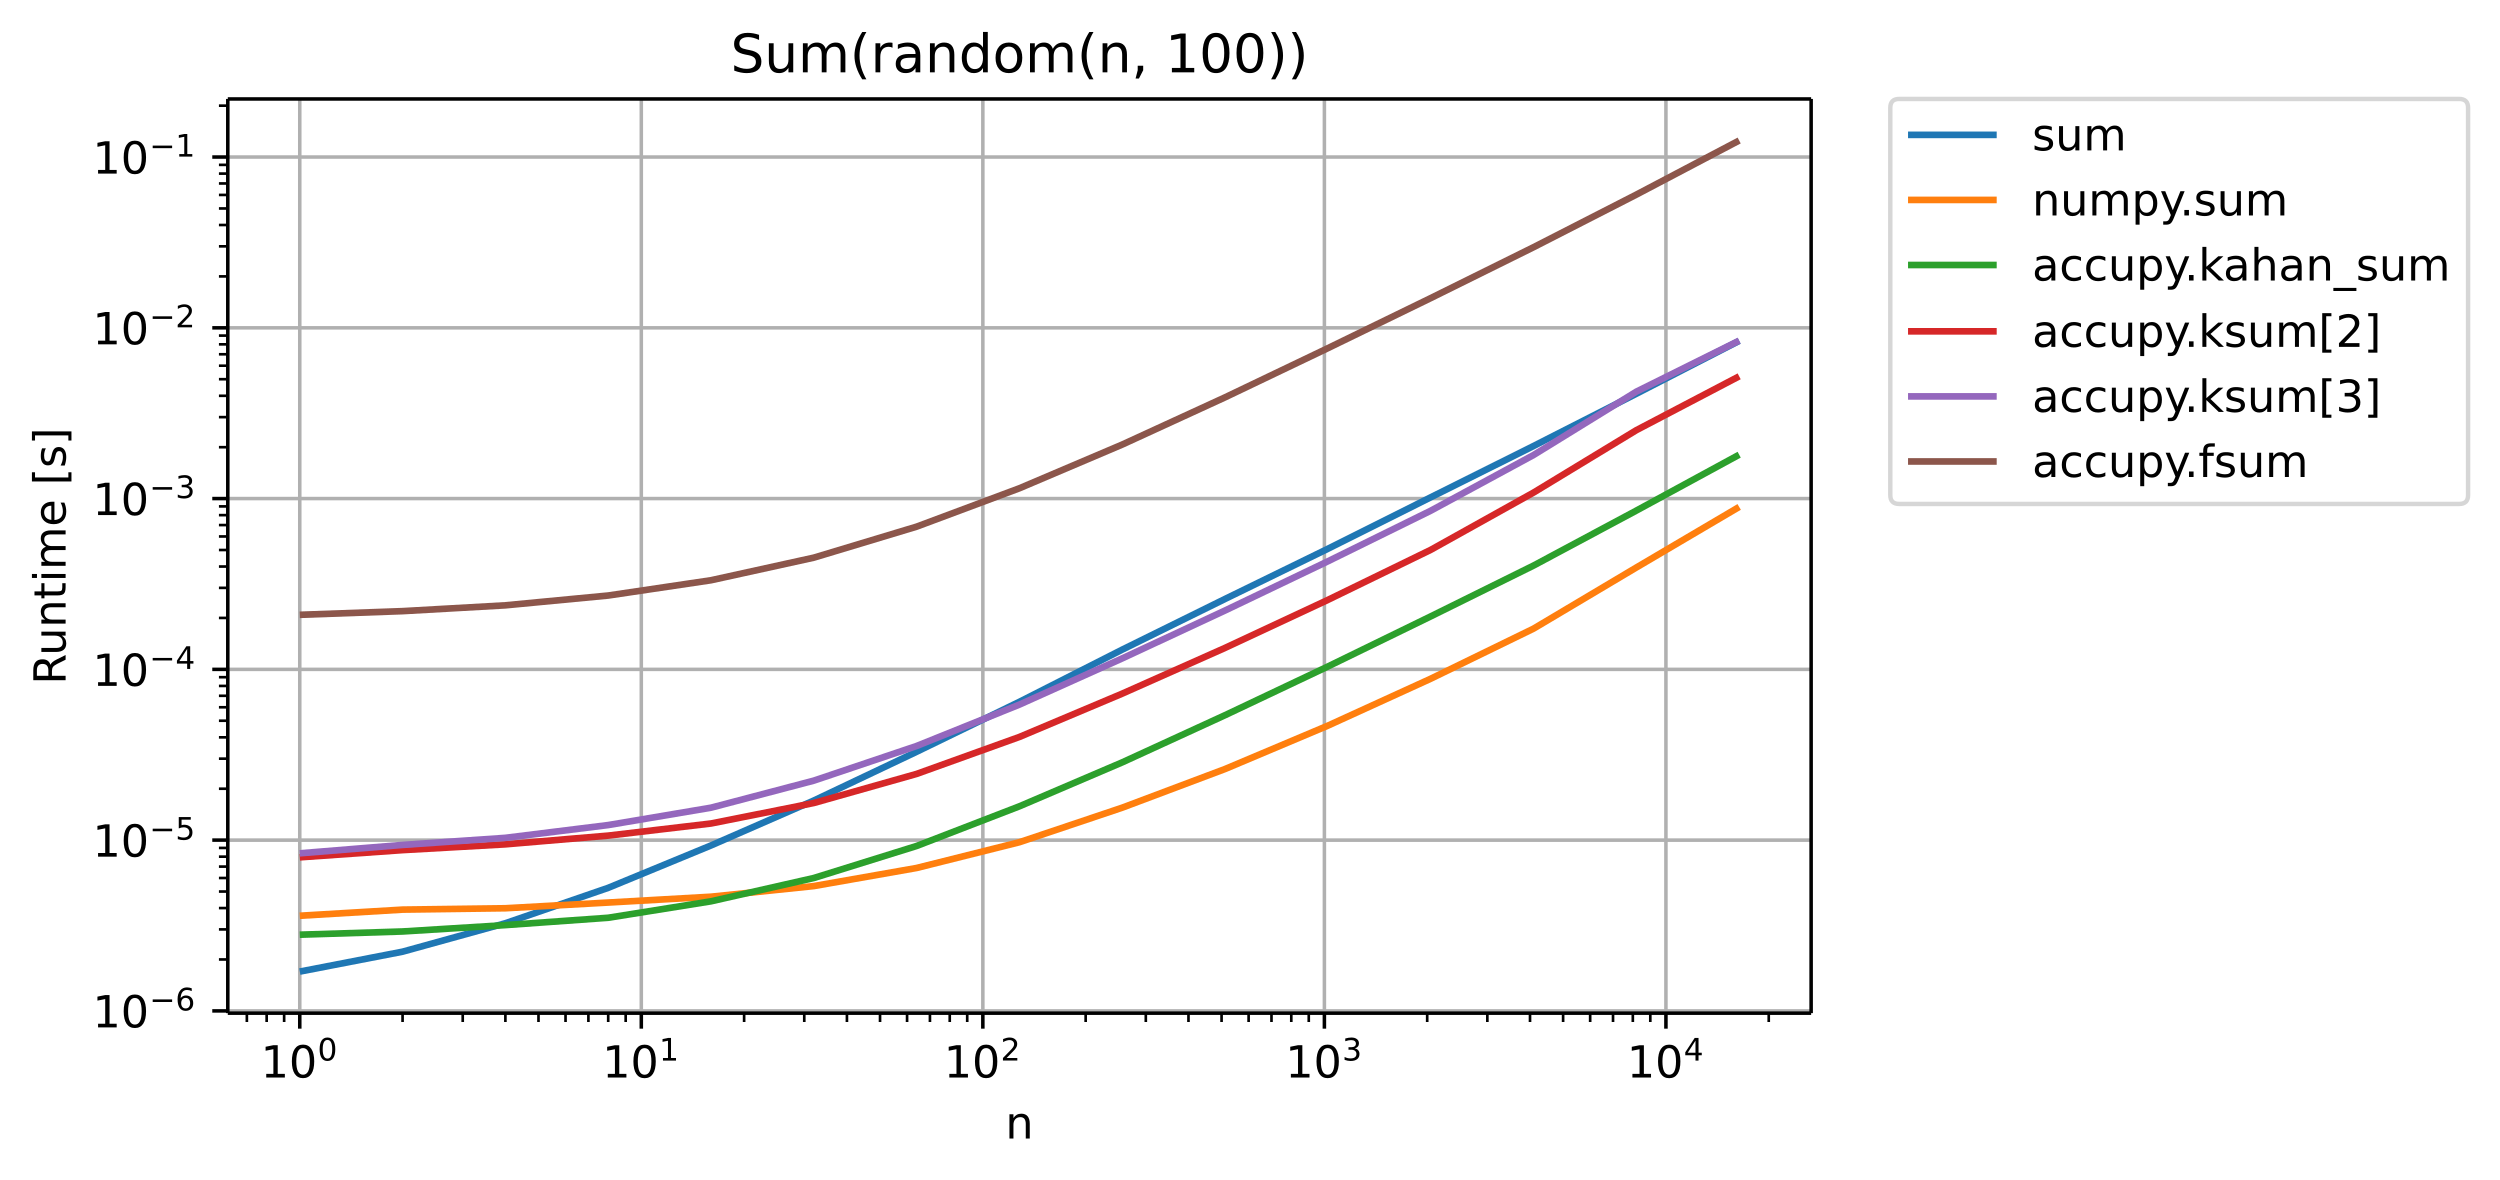 <svg height="354.758" viewBox="0 0 563.871 266.069" width="751.828" xmlns="http://www.w3.org/2000/svg" xmlns:xlink="http://www.w3.org/1999/xlink"><defs><style>*{stroke-linecap:butt;stroke-linejoin:round}</style></defs><g id="figure_1"><path d="M0 266.069h563.871V0H0z" fill="none" id="patch_1"/><g id="axes_1"><path d="M51.378 228.513h357.12V22.318H51.378z" fill="none" id="patch_2"/><g id="matplotlib.axis_1"><g id="xtick_1"><path clip-path="url(#p344be959d5)" d="M67.61 228.513V22.318" fill="none" stroke="#b0b0b0" stroke-linecap="square" stroke-width=".8" id="line2d_1"/><g id="line2d_2"><defs><path d="M0 0v3.5" id="m60f7f8f68b" stroke="#000" stroke-width=".8"/></defs><use x="67.611" xlink:href="#m60f7f8f68b" y="228.513" stroke="#000" stroke-width=".8"/></g><g id="text_1"><defs><path d="M12.406 8.297h16.11v55.625l-17.532-3.516v8.985l17.438 3.515h9.86V8.296H54.39V0H12.406z" id="DejaVuSans-49"/><path d="M31.781 66.406q-7.61 0-11.453-7.5Q16.5 51.422 16.5 36.375q0-14.984 3.828-22.484 3.844-7.5 11.453-7.5 7.672 0 11.5 7.5 3.844 7.5 3.844 22.484 0 15.047-3.844 22.531-3.828 7.5-11.5 7.5zm0 7.813q12.266 0 18.735-9.703 6.468-9.688 6.468-28.141 0-18.406-6.468-28.11-6.47-9.687-18.735-9.687-12.25 0-18.718 9.688-6.47 9.703-6.47 28.109 0 18.453 6.47 28.14Q19.53 74.22 31.78 74.22z" id="DejaVuSans-48"/></defs><g transform="matrix(.1 0 0 -.1 58.81 243.111)"><use transform="translate(0 .766)" xlink:href="#DejaVuSans-49"/><use transform="translate(63.623 .766)" xlink:href="#DejaVuSans-48"/><use transform="matrix(.7 0 0 .7 128.203 39.047)" xlink:href="#DejaVuSans-48"/></g></g></g><g id="xtick_2"><path clip-path="url(#p344be959d5)" d="M144.645 228.513V22.318" fill="none" stroke="#b0b0b0" stroke-linecap="square" stroke-width=".8" id="line2d_3"/><use x="144.645" xlink:href="#m60f7f8f68b" y="228.513" stroke="#000" stroke-width=".8" id="line2d_4"/><g transform="matrix(.1 0 0 -.1 135.845 243.111)" id="text_2"><use transform="translate(0 .684)" xlink:href="#DejaVuSans-49"/><use transform="translate(63.623 .684)" xlink:href="#DejaVuSans-48"/><use transform="matrix(.7 0 0 .7 128.203 38.966)" xlink:href="#DejaVuSans-49"/></g></g><g id="xtick_3"><path clip-path="url(#p344be959d5)" d="M221.68 228.513V22.318" fill="none" stroke="#b0b0b0" stroke-linecap="square" stroke-width=".8" id="line2d_5"/><use x="221.679" xlink:href="#m60f7f8f68b" y="228.513" stroke="#000" stroke-width=".8" id="line2d_6"/><g id="text_3"><defs><path d="M19.188 8.297h34.421V0H7.33v8.297q5.609 5.812 15.296 15.594 9.703 9.797 12.188 12.64 4.734 5.313 6.609 9 1.89 3.688 1.89 7.25 0 5.813-4.078 9.469-4.078 3.672-10.625 3.672-4.64 0-9.797-1.61-5.14-1.609-11-4.89v9.969Q13.767 71.78 18.938 73q5.188 1.219 9.485 1.219 11.328 0 18.062-5.672 6.735-5.656 6.735-15.125 0-4.5-1.688-8.531-1.672-4.016-6.125-9.485-1.218-1.422-7.765-8.187-6.532-6.766-18.453-18.922z" id="DejaVuSans-50"/></defs><g transform="matrix(.1 0 0 -.1 212.88 243.111)"><use transform="translate(0 .766)" xlink:href="#DejaVuSans-49"/><use transform="translate(63.623 .766)" xlink:href="#DejaVuSans-48"/><use transform="matrix(.7 0 0 .7 128.203 39.047)" xlink:href="#DejaVuSans-50"/></g></g></g><g id="xtick_4"><path clip-path="url(#p344be959d5)" d="M298.714 228.513V22.318" fill="none" stroke="#b0b0b0" stroke-linecap="square" stroke-width=".8" id="line2d_7"/><use x="298.714" xlink:href="#m60f7f8f68b" y="228.513" stroke="#000" stroke-width=".8" id="line2d_8"/><g id="text_4"><defs><path d="M40.578 39.313Q47.656 37.797 51.625 33q3.984-4.781 3.984-11.813 0-10.78-7.422-16.703-7.421-5.906-21.093-5.906-4.578 0-9.438.906-4.86.907-10.031 2.72v9.515q4.094-2.39 8.969-3.61 4.89-1.218 10.218-1.218 9.266 0 14.125 3.656 4.86 3.656 4.86 10.64 0 6.454-4.516 10.079-4.515 3.64-12.562 3.64h-8.5v8.11h8.89q7.266 0 11.125 2.906 3.86 2.906 3.86 8.375 0 5.61-3.985 8.61-3.968 3.015-11.39 3.015-4.063 0-8.703-.89-4.641-.876-10.203-2.72v8.782q5.624 1.562 10.53 2.344 4.907.78 9.25.78 11.235 0 17.766-5.109 6.547-5.093 6.547-13.78 0-6.063-3.468-10.235-3.47-4.172-9.86-5.782z" id="DejaVuSans-51"/></defs><g transform="matrix(.1 0 0 -.1 289.914 243.111)"><use transform="translate(0 .766)" xlink:href="#DejaVuSans-49"/><use transform="translate(63.623 .766)" xlink:href="#DejaVuSans-48"/><use transform="matrix(.7 0 0 .7 128.203 39.047)" xlink:href="#DejaVuSans-51"/></g></g></g><g id="xtick_5"><path clip-path="url(#p344be959d5)" d="M375.748 228.513V22.318" fill="none" stroke="#b0b0b0" stroke-linecap="square" stroke-width=".8" id="line2d_9"/><use x="375.748" xlink:href="#m60f7f8f68b" y="228.513" stroke="#000" stroke-width=".8" id="line2d_10"/><g id="text_5"><defs><path d="M37.797 64.313L12.89 25.39h24.906zm-2.594 8.593H47.61V25.391h10.407v-8.203H47.609V0h-9.812v17.188H4.89v9.515z" id="DejaVuSans-52"/></defs><g transform="matrix(.1 0 0 -.1 366.948 243.111)"><use transform="translate(0 .684)" xlink:href="#DejaVuSans-49"/><use transform="translate(63.623 .684)" xlink:href="#DejaVuSans-48"/><use transform="matrix(.7 0 0 .7 128.203 38.966)" xlink:href="#DejaVuSans-52"/></g></g></g><g id="xtick_6"><g id="line2d_11"><defs><path d="M0 0v2" id="m746f55217c" stroke="#000" stroke-width=".6"/></defs><use x="55.678" xlink:href="#m746f55217c" y="228.513" stroke="#000" stroke-width=".6"/></g></g><g id="xtick_7"><use x="60.145" xlink:href="#m746f55217c" y="228.513" stroke="#000" stroke-width=".6" id="line2d_12"/></g><g id="xtick_8"><use x="64.086" xlink:href="#m746f55217c" y="228.513" stroke="#000" stroke-width=".6" id="line2d_13"/></g><g id="xtick_9"><use x="90.8" xlink:href="#m746f55217c" y="228.513" stroke="#000" stroke-width=".6" id="line2d_14"/></g><g id="xtick_10"><use x="104.366" xlink:href="#m746f55217c" y="228.513" stroke="#000" stroke-width=".6" id="line2d_15"/></g><g id="xtick_11"><use x="113.99" xlink:href="#m746f55217c" y="228.513" stroke="#000" stroke-width=".6" id="line2d_16"/></g><g id="xtick_12"><use x="121.455" xlink:href="#m746f55217c" y="228.513" stroke="#000" stroke-width=".6" id="line2d_17"/></g><g id="xtick_13"><use x="127.555" xlink:href="#m746f55217c" y="228.513" stroke="#000" stroke-width=".6" id="line2d_18"/></g><g id="xtick_14"><use x="132.712" xlink:href="#m746f55217c" y="228.513" stroke="#000" stroke-width=".6" id="line2d_19"/></g><g id="xtick_15"><use x="137.18" xlink:href="#m746f55217c" y="228.513" stroke="#000" stroke-width=".6" id="line2d_20"/></g><g id="xtick_16"><use x="141.12" xlink:href="#m746f55217c" y="228.513" stroke="#000" stroke-width=".6" id="line2d_21"/></g><g id="xtick_17"><use x="167.835" xlink:href="#m746f55217c" y="228.513" stroke="#000" stroke-width=".6" id="line2d_22"/></g><g id="xtick_18"><use x="181.4" xlink:href="#m746f55217c" y="228.513" stroke="#000" stroke-width=".6" id="line2d_23"/></g><g id="xtick_19"><use x="191.024" xlink:href="#m746f55217c" y="228.513" stroke="#000" stroke-width=".6" id="line2d_24"/></g><g id="xtick_20"><use x="198.49" xlink:href="#m746f55217c" y="228.513" stroke="#000" stroke-width=".6" id="line2d_25"/></g><g id="xtick_21"><use x="204.589" xlink:href="#m746f55217c" y="228.513" stroke="#000" stroke-width=".6" id="line2d_26"/></g><g id="xtick_22"><use x="209.747" xlink:href="#m746f55217c" y="228.513" stroke="#000" stroke-width=".6" id="line2d_27"/></g><g id="xtick_23"><use x="214.214" xlink:href="#m746f55217c" y="228.513" stroke="#000" stroke-width=".6" id="line2d_28"/></g><g id="xtick_24"><use x="218.154" xlink:href="#m746f55217c" y="228.513" stroke="#000" stroke-width=".6" id="line2d_29"/></g><g id="xtick_25"><use x="244.869" xlink:href="#m746f55217c" y="228.513" stroke="#000" stroke-width=".6" id="line2d_30"/></g><g id="xtick_26"><use x="258.434" xlink:href="#m746f55217c" y="228.513" stroke="#000" stroke-width=".6" id="line2d_31"/></g><g id="xtick_27"><use x="268.059" xlink:href="#m746f55217c" y="228.513" stroke="#000" stroke-width=".6" id="line2d_32"/></g><g id="xtick_28"><use x="275.524" xlink:href="#m746f55217c" y="228.513" stroke="#000" stroke-width=".6" id="line2d_33"/></g><g id="xtick_29"><use x="281.624" xlink:href="#m746f55217c" y="228.513" stroke="#000" stroke-width=".6" id="line2d_34"/></g><g id="xtick_30"><use x="286.781" xlink:href="#m746f55217c" y="228.513" stroke="#000" stroke-width=".6" id="line2d_35"/></g><g id="xtick_31"><use x="291.248" xlink:href="#m746f55217c" y="228.513" stroke="#000" stroke-width=".6" id="line2d_36"/></g><g id="xtick_32"><use x="295.189" xlink:href="#m746f55217c" y="228.513" stroke="#000" stroke-width=".6" id="line2d_37"/></g><g id="xtick_33"><use x="321.903" xlink:href="#m746f55217c" y="228.513" stroke="#000" stroke-width=".6" id="line2d_38"/></g><g id="xtick_34"><use x="335.468" xlink:href="#m746f55217c" y="228.513" stroke="#000" stroke-width=".6" id="line2d_39"/></g><g id="xtick_35"><use x="345.093" xlink:href="#m746f55217c" y="228.513" stroke="#000" stroke-width=".6" id="line2d_40"/></g><g id="xtick_36"><use x="352.558" xlink:href="#m746f55217c" y="228.513" stroke="#000" stroke-width=".6" id="line2d_41"/></g><g id="xtick_37"><use x="358.658" xlink:href="#m746f55217c" y="228.513" stroke="#000" stroke-width=".6" id="line2d_42"/></g><g id="xtick_38"><use x="363.815" xlink:href="#m746f55217c" y="228.513" stroke="#000" stroke-width=".6" id="line2d_43"/></g><g id="xtick_39"><use x="368.282" xlink:href="#m746f55217c" y="228.513" stroke="#000" stroke-width=".6" id="line2d_44"/></g><g id="xtick_40"><use x="372.223" xlink:href="#m746f55217c" y="228.513" stroke="#000" stroke-width=".6" id="line2d_45"/></g><g id="xtick_41"><use x="398.937" xlink:href="#m746f55217c" y="228.513" stroke="#000" stroke-width=".6" id="line2d_46"/></g><g id="text_6"><defs><path d="M54.89 33.016V0h-8.984v32.719q0 7.765-3.031 11.61-3.031 3.858-9.078 3.858-7.281 0-11.484-4.64-4.204-4.625-4.204-12.64V0H9.08v54.688h9.03v-8.5q3.235 4.937 7.594 7.374Q30.078 56 35.797 56q9.422 0 14.25-5.828 4.844-5.828 4.844-17.156z" id="DejaVuSans-110"/></defs><use xlink:href="#DejaVuSans-110" transform="matrix(.1 0 0 -.1 226.77 256.79)"/></g></g><g id="matplotlib.axis_2"><g id="ytick_1"><path clip-path="url(#p344be959d5)" d="M51.378 228.006h357.12" fill="none" stroke="#b0b0b0" stroke-linecap="square" stroke-width=".8" id="line2d_47"/><g id="line2d_48"><defs><path d="M0 0h-3.5" id="m20f1432b07" stroke="#000" stroke-width=".8"/></defs><use x="51.378" xlink:href="#m20f1432b07" y="228.006" stroke="#000" stroke-width=".8"/></g><g id="text_7"><defs><path d="M10.594 35.5h62.593v-8.297H10.594z" id="DejaVuSans-8722"/><path d="M33.016 40.375q-6.641 0-10.532-4.547-3.875-4.531-3.875-12.437 0-7.86 3.875-12.438 3.891-4.562 10.532-4.562 6.64 0 10.515 4.562 3.875 4.578 3.875 12.438 0 7.906-3.875 12.437-3.875 4.547-10.515 4.547zm19.578 30.922v-8.984q-3.719 1.75-7.5 2.671-3.782.938-7.5.938-9.766 0-14.922-6.594-5.14-6.594-5.875-19.922 2.875 4.25 7.219 6.516 4.359 2.266 9.578 2.266 10.984 0 17.36-6.672 6.374-6.657 6.374-18.125 0-11.235-6.64-18.032-6.641-6.78-17.672-6.78-12.657 0-19.344 9.687-6.688 9.703-6.688 28.109 0 17.281 8.204 27.563 8.203 10.28 22.015 10.28 3.719 0 7.5-.734t7.89-2.187z" id="DejaVuSans-54"/></defs><g transform="matrix(.1 0 0 -.1 20.878 231.806)"><use transform="translate(0 .766)" xlink:href="#DejaVuSans-49"/><use transform="translate(63.623 .766)" xlink:href="#DejaVuSans-48"/><use transform="matrix(.7 0 0 .7 128.203 39.047)" xlink:href="#DejaVuSans-8722"/><use transform="matrix(.7 0 0 .7 186.855 39.047)" xlink:href="#DejaVuSans-54"/></g></g></g><g id="ytick_2"><path clip-path="url(#p344be959d5)" d="M51.378 189.49h357.12" fill="none" stroke="#b0b0b0" stroke-linecap="square" stroke-width=".8" id="line2d_49"/><use x="51.378" xlink:href="#m20f1432b07" y="189.489" stroke="#000" stroke-width=".8" id="line2d_50"/><g id="text_8"><defs><path d="M10.797 72.906h38.719v-8.312H19.828v-17.86q2.14.735 4.281 1.094 2.157.36 4.313.36 12.203 0 19.328-6.688 7.14-6.688 7.14-18.11 0-11.765-7.328-18.296-7.328-6.516-20.656-6.516-4.593 0-9.36.781-4.75.782-9.827 2.344v9.922q4.39-2.39 9.078-3.563 4.687-1.171 9.906-1.171 8.453 0 13.375 4.437 4.938 4.438 4.938 12.063 0 7.609-4.938 12.047-4.922 4.453-13.375 4.453-3.953 0-7.89-.875-3.922-.875-8.016-2.735z" id="DejaVuSans-53"/></defs><g transform="matrix(.1 0 0 -.1 20.878 193.289)"><use transform="translate(0 .684)" xlink:href="#DejaVuSans-49"/><use transform="translate(63.623 .684)" xlink:href="#DejaVuSans-48"/><use transform="matrix(.7 0 0 .7 128.203 38.966)" xlink:href="#DejaVuSans-8722"/><use transform="matrix(.7 0 0 .7 186.855 38.966)" xlink:href="#DejaVuSans-53"/></g></g></g><g id="ytick_3"><path clip-path="url(#p344be959d5)" d="M51.378 150.972h357.12" fill="none" stroke="#b0b0b0" stroke-linecap="square" stroke-width=".8" id="line2d_51"/><use x="51.378" xlink:href="#m20f1432b07" y="150.972" stroke="#000" stroke-width=".8" id="line2d_52"/><g transform="matrix(.1 0 0 -.1 20.878 154.771)" id="text_9"><use transform="translate(0 .684)" xlink:href="#DejaVuSans-49"/><use transform="translate(63.623 .684)" xlink:href="#DejaVuSans-48"/><use transform="matrix(.7 0 0 .7 128.203 38.966)" xlink:href="#DejaVuSans-8722"/><use transform="matrix(.7 0 0 .7 186.855 38.966)" xlink:href="#DejaVuSans-52"/></g></g><g id="ytick_4"><path clip-path="url(#p344be959d5)" d="M51.378 112.455h357.12" fill="none" stroke="#b0b0b0" stroke-linecap="square" stroke-width=".8" id="line2d_53"/><use x="51.378" xlink:href="#m20f1432b07" y="112.455" stroke="#000" stroke-width=".8" id="line2d_54"/><g transform="matrix(.1 0 0 -.1 20.878 116.254)" id="text_10"><use transform="translate(0 .766)" xlink:href="#DejaVuSans-49"/><use transform="translate(63.623 .766)" xlink:href="#DejaVuSans-48"/><use transform="matrix(.7 0 0 .7 128.203 39.047)" xlink:href="#DejaVuSans-8722"/><use transform="matrix(.7 0 0 .7 186.855 39.047)" xlink:href="#DejaVuSans-51"/></g></g><g id="ytick_5"><path clip-path="url(#p344be959d5)" d="M51.378 73.938h357.12" fill="none" stroke="#b0b0b0" stroke-linecap="square" stroke-width=".8" id="line2d_55"/><use x="51.378" xlink:href="#m20f1432b07" y="73.938" stroke="#000" stroke-width=".8" id="line2d_56"/><g transform="matrix(.1 0 0 -.1 20.878 77.737)" id="text_11"><use transform="translate(0 .766)" xlink:href="#DejaVuSans-49"/><use transform="translate(63.623 .766)" xlink:href="#DejaVuSans-48"/><use transform="matrix(.7 0 0 .7 128.203 39.047)" xlink:href="#DejaVuSans-8722"/><use transform="matrix(.7 0 0 .7 186.855 39.047)" xlink:href="#DejaVuSans-50"/></g></g><g id="ytick_6"><path clip-path="url(#p344be959d5)" d="M51.378 35.42h357.12" fill="none" stroke="#b0b0b0" stroke-linecap="square" stroke-width=".8" id="line2d_57"/><use x="51.378" xlink:href="#m20f1432b07" y="35.421" stroke="#000" stroke-width=".8" id="line2d_58"/><g transform="matrix(.1 0 0 -.1 20.878 39.22)" id="text_12"><use transform="translate(0 .684)" xlink:href="#DejaVuSans-49"/><use transform="translate(63.623 .684)" xlink:href="#DejaVuSans-48"/><use transform="matrix(.7 0 0 .7 128.203 38.966)" xlink:href="#DejaVuSans-8722"/><use transform="matrix(.7 0 0 .7 186.855 38.966)" xlink:href="#DejaVuSans-49"/></g></g><g id="ytick_7"><g id="line2d_59"><defs><path d="M0 0h-2" id="m8d4d52a157" stroke="#000" stroke-width=".6"/></defs><use x="51.378" xlink:href="#m8d4d52a157" y="216.412" stroke="#000" stroke-width=".6"/></g></g><g id="ytick_8"><use x="51.378" xlink:href="#m8d4d52a157" y="209.629" stroke="#000" stroke-width=".6" id="line2d_60"/></g><g id="ytick_9"><use x="51.378" xlink:href="#m8d4d52a157" y="204.817" stroke="#000" stroke-width=".6" id="line2d_61"/></g><g id="ytick_10"><use x="51.378" xlink:href="#m8d4d52a157" y="201.084" stroke="#000" stroke-width=".6" id="line2d_62"/></g><g id="ytick_11"><use x="51.378" xlink:href="#m8d4d52a157" y="198.034" stroke="#000" stroke-width=".6" id="line2d_63"/></g><g id="ytick_12"><use x="51.378" xlink:href="#m8d4d52a157" y="195.456" stroke="#000" stroke-width=".6" id="line2d_64"/></g><g id="ytick_13"><use x="51.378" xlink:href="#m8d4d52a157" y="193.222" stroke="#000" stroke-width=".6" id="line2d_65"/></g><g id="ytick_14"><use x="51.378" xlink:href="#m8d4d52a157" y="191.252" stroke="#000" stroke-width=".6" id="line2d_66"/></g><g id="ytick_15"><use x="51.378" xlink:href="#m8d4d52a157" y="177.895" stroke="#000" stroke-width=".6" id="line2d_67"/></g><g id="ytick_16"><use x="51.378" xlink:href="#m8d4d52a157" y="171.112" stroke="#000" stroke-width=".6" id="line2d_68"/></g><g id="ytick_17"><use x="51.378" xlink:href="#m8d4d52a157" y="166.3" stroke="#000" stroke-width=".6" id="line2d_69"/></g><g id="ytick_18"><use x="51.378" xlink:href="#m8d4d52a157" y="162.567" stroke="#000" stroke-width=".6" id="line2d_70"/></g><g id="ytick_19"><use x="51.378" xlink:href="#m8d4d52a157" y="159.517" stroke="#000" stroke-width=".6" id="line2d_71"/></g><g id="ytick_20"><use x="51.378" xlink:href="#m8d4d52a157" y="156.939" stroke="#000" stroke-width=".6" id="line2d_72"/></g><g id="ytick_21"><use x="51.378" xlink:href="#m8d4d52a157" y="154.705" stroke="#000" stroke-width=".6" id="line2d_73"/></g><g id="ytick_22"><use x="51.378" xlink:href="#m8d4d52a157" y="152.735" stroke="#000" stroke-width=".6" id="line2d_74"/></g><g id="ytick_23"><use x="51.378" xlink:href="#m8d4d52a157" y="139.377" stroke="#000" stroke-width=".6" id="line2d_75"/></g><g id="ytick_24"><use x="51.378" xlink:href="#m8d4d52a157" y="132.595" stroke="#000" stroke-width=".6" id="line2d_76"/></g><g id="ytick_25"><use x="51.378" xlink:href="#m8d4d52a157" y="127.783" stroke="#000" stroke-width=".6" id="line2d_77"/></g><g id="ytick_26"><use x="51.378" xlink:href="#m8d4d52a157" y="124.05" stroke="#000" stroke-width=".6" id="line2d_78"/></g><g id="ytick_27"><use x="51.378" xlink:href="#m8d4d52a157" y="121" stroke="#000" stroke-width=".6" id="line2d_79"/></g><g id="ytick_28"><use x="51.378" xlink:href="#m8d4d52a157" y="118.422" stroke="#000" stroke-width=".6" id="line2d_80"/></g><g id="ytick_29"><use x="51.378" xlink:href="#m8d4d52a157" y="116.188" stroke="#000" stroke-width=".6" id="line2d_81"/></g><g id="ytick_30"><use x="51.378" xlink:href="#m8d4d52a157" y="114.218" stroke="#000" stroke-width=".6" id="line2d_82"/></g><g id="ytick_31"><use x="51.378" xlink:href="#m8d4d52a157" y="100.86" stroke="#000" stroke-width=".6" id="line2d_83"/></g><g id="ytick_32"><use x="51.378" xlink:href="#m8d4d52a157" y="94.078" stroke="#000" stroke-width=".6" id="line2d_84"/></g><g id="ytick_33"><use x="51.378" xlink:href="#m8d4d52a157" y="89.266" stroke="#000" stroke-width=".6" id="line2d_85"/></g><g id="ytick_34"><use x="51.378" xlink:href="#m8d4d52a157" y="85.533" stroke="#000" stroke-width=".6" id="line2d_86"/></g><g id="ytick_35"><use x="51.378" xlink:href="#m8d4d52a157" y="82.483" stroke="#000" stroke-width=".6" id="line2d_87"/></g><g id="ytick_36"><use x="51.378" xlink:href="#m8d4d52a157" y="79.904" stroke="#000" stroke-width=".6" id="line2d_88"/></g><g id="ytick_37"><use x="51.378" xlink:href="#m8d4d52a157" y="77.671" stroke="#000" stroke-width=".6" id="line2d_89"/></g><g id="ytick_38"><use x="51.378" xlink:href="#m8d4d52a157" y="75.701" stroke="#000" stroke-width=".6" id="line2d_90"/></g><g id="ytick_39"><use x="51.378" xlink:href="#m8d4d52a157" y="62.343" stroke="#000" stroke-width=".6" id="line2d_91"/></g><g id="ytick_40"><use x="51.378" xlink:href="#m8d4d52a157" y="55.561" stroke="#000" stroke-width=".6" id="line2d_92"/></g><g id="ytick_41"><use x="51.378" xlink:href="#m8d4d52a157" y="50.748" stroke="#000" stroke-width=".6" id="line2d_93"/></g><g id="ytick_42"><use x="51.378" xlink:href="#m8d4d52a157" y="47.016" stroke="#000" stroke-width=".6" id="line2d_94"/></g><g id="ytick_43"><use x="51.378" xlink:href="#m8d4d52a157" y="43.966" stroke="#000" stroke-width=".6" id="line2d_95"/></g><g id="ytick_44"><use x="51.378" xlink:href="#m8d4d52a157" y="41.387" stroke="#000" stroke-width=".6" id="line2d_96"/></g><g id="ytick_45"><use x="51.378" xlink:href="#m8d4d52a157" y="39.154" stroke="#000" stroke-width=".6" id="line2d_97"/></g><g id="ytick_46"><use x="51.378" xlink:href="#m8d4d52a157" y="37.183" stroke="#000" stroke-width=".6" id="line2d_98"/></g><g id="ytick_47"><use x="51.378" xlink:href="#m8d4d52a157" y="23.826" stroke="#000" stroke-width=".6" id="line2d_99"/></g><g id="text_13"><defs><path d="M44.39 34.188q3.172-1.079 6.172-4.594 3-3.516 6.032-9.672L66.609 0H56l-9.313 18.703q-3.624 7.328-7.015 9.719-3.39 2.39-9.25 2.39h-10.75V0h-9.86v72.906h22.266q12.5 0 18.656-5.234 6.157-5.219 6.157-15.766 0-6.89-3.203-11.437-3.204-4.532-9.297-6.282zM19.673 64.797V38.922h12.406q7.125 0 10.766 3.297 3.64 3.297 3.64 9.687 0 6.39-3.64 9.64-3.64 3.25-10.766 3.25z" id="DejaVuSans-82"/><path d="M8.5 21.578v33.11h8.984V21.922q0-7.766 3.016-11.656 3.031-3.875 9.094-3.875 7.265 0 11.484 4.64 4.234 4.64 4.234 12.656v31h8.985V0h-8.984v8.406Q42.047 3.422 37.718 1q-4.313-2.422-10.032-2.422-9.421 0-14.312 5.86Q8.5 10.296 8.5 21.578zM31.11 56z" id="DejaVuSans-117"/><path d="M18.313 70.219V54.688h18.5v-6.985h-18.5V18.016q0-6.688 1.828-8.594 1.828-1.906 7.453-1.906h9.218V0h-9.218q-10.407 0-14.36 3.875-3.953 3.89-3.953 14.14v29.688H2.687v6.984h6.594V70.22z" id="DejaVuSans-116"/><path d="M9.422 54.688h8.984V0H9.422zm0 21.296h8.984v-11.39H9.422z" id="DejaVuSans-105"/><path d="M52 44.188q3.375 6.062 8.063 8.937Q64.75 56 71.093 56q8.548 0 13.188-5.984 4.64-5.97 4.64-17V0h-9.03v32.719q0 7.86-2.797 11.656-2.781 3.813-8.485 3.813-6.984 0-11.046-4.641-4.047-4.625-4.047-12.64V0h-9.032v32.719q0 7.906-2.78 11.687-2.782 3.782-8.595 3.782-6.89 0-10.953-4.657-4.047-4.656-4.047-12.625V0H9.08v54.688h9.03v-8.5q3.078 5.03 7.375 7.421Q29.781 56 35.687 56q5.97 0 10.141-3.031Q50 49.953 52 44.187z" id="DejaVuSans-109"/><path d="M56.203 29.594v-4.39H14.891q.593-9.282 5.593-14.142 5-4.859 13.938-4.859 5.172 0 10.031 1.266 4.86 1.265 9.656 3.812v-8.5Q49.266.734 44.187-.344 39.11-1.422 33.892-1.422q-13.094 0-20.735 7.61-7.64 7.625-7.64 20.625 0 13.421 7.25 21.296Q20.016 56 32.328 56q11.031 0 17.453-7.11 6.422-7.093 6.422-19.296zm-8.984 2.64q-.094 7.36-4.125 11.75-4.032 4.407-10.672 4.407-7.516 0-12.031-4.25-4.516-4.25-5.203-11.97z" id="DejaVuSans-101"/><path d="M8.594 75.984h20.703V69H17.578V-6.203h11.719v-6.984H8.594z" id="DejaVuSans-91"/><path d="M44.281 53.078v-8.5q-3.797 1.953-7.906 2.922-4.094.984-8.5.984-6.688 0-10.031-2.047-3.344-2.046-3.344-6.156 0-3.125 2.39-4.906 2.391-1.781 9.626-3.39l3.078-.688q9.562-2.047 13.593-5.781 4.032-3.735 4.032-10.422 0-7.625-6.032-12.078-6.03-4.438-16.578-4.438-4.39 0-9.156.86Q10.688.296 5.422 2v9.281q4.984-2.594 9.812-3.89 4.829-1.282 9.579-1.282 6.343 0 9.75 2.172 3.421 2.172 3.421 6.125 0 3.656-2.468 5.61-2.453 1.953-10.813 3.765l-3.125.735q-8.344 1.75-12.062 5.39-3.704 3.64-3.704 9.985 0 7.718 5.47 11.906Q16.75 56 26.811 56q4.97 0 9.36-.734 4.406-.72 8.11-2.188z" id="DejaVuSans-115"/><path d="M30.422 75.984v-89.171H9.719v6.984H21.39V69H9.719v6.984z" id="DejaVuSans-93"/></defs><g transform="matrix(0 -.1 -.1 0 14.798 154.393)"><use xlink:href="#DejaVuSans-82"/><use x="64.982" xlink:href="#DejaVuSans-117"/><use x="128.361" xlink:href="#DejaVuSans-110"/><use x="191.74" xlink:href="#DejaVuSans-116"/><use x="230.949" xlink:href="#DejaVuSans-105"/><use x="258.732" xlink:href="#DejaVuSans-109"/><use x="356.145" xlink:href="#DejaVuSans-101"/><use x="417.668" xlink:href="#DejaVuSans-32"/><use x="449.455" xlink:href="#DejaVuSans-91"/><use x="488.469" xlink:href="#DejaVuSans-115"/><use x="540.568" xlink:href="#DejaVuSans-93"/></g></g></g><path clip-path="url(#p344be959d5)" d="M67.61 219.14l23.19-4.49 23.19-6.416 23.19-7.985 23.19-9.56 23.189-10.132 23.19-11.001 23.19-11.269 23.189-11.77 23.19-11.43 23.189-11.316 23.19-11.603 23.19-11.57 23.189-11.794 23.19-11.92" fill="none" stroke="#1f77b4" stroke-linecap="square" stroke-width="1.5" id="line2d_100"/><path clip-path="url(#p344be959d5)" d="M67.61 206.547l23.19-1.384 23.19-.308 23.19-1.287 23.19-1.317 23.189-2.398 23.19-4.084 23.19-5.81 23.189-7.794 23.19-8.72 23.189-9.78 23.19-10.583 23.19-11.295 23.189-13.79 23.19-13.66" fill="none" stroke="#ff7f0e" stroke-linecap="square" stroke-width="1.5" id="line2d_101"/><path clip-path="url(#p344be959d5)" d="M67.61 210.82l23.19-.727 23.19-1.439 23.19-1.656 23.19-3.71 23.189-5.256 23.19-7.226 23.19-8.948 23.189-9.914 23.19-10.64 23.189-10.98 23.19-11.299 23.19-11.463 23.189-12.402 23.19-12.603" fill="none" stroke="#2ca02c" stroke-linecap="square" stroke-width="1.5" id="line2d_102"/><path clip-path="url(#p344be959d5)" d="M67.61 193.371l23.19-1.627 23.19-1.305 23.19-1.967 23.19-2.734 23.189-4.625 23.19-6.56 23.19-8.34 23.189-9.77 23.19-10.315 23.189-10.826 23.19-11.283 23.19-12.919 23.189-14.076 23.19-12.145" fill="none" stroke="#d62728" stroke-linecap="square" stroke-width="1.5" id="line2d_103"/><path clip-path="url(#p344be959d5)" d="M67.61 192.462l23.19-1.891 23.19-1.6 23.19-2.88 23.19-3.92 23.189-6.103 23.19-7.817 23.19-9.334 23.189-10.425 23.19-10.8 23.189-11.096 23.19-11.405 23.19-12.563 23.189-14.295 23.19-11.51" fill="none" stroke="#9467bd" stroke-linecap="square" stroke-width="1.5" id="line2d_104"/><path clip-path="url(#p344be959d5)" d="M67.61 138.67l23.19-.828 23.19-1.313 23.19-2.21 23.19-3.447 23.189-5.097 23.19-6.992 23.19-8.66 23.189-9.859 23.19-10.649 23.189-11.091 23.19-11.29 23.19-11.477 23.189-11.864 23.19-12.202" fill="none" stroke="#8c564b" stroke-linecap="square" stroke-width="1.5" id="line2d_105"/><path d="M51.378 228.513V22.318" fill="none" stroke="#000" stroke-linecap="square" stroke-width=".8" id="patch_3"/><path d="M408.498 228.513V22.318" fill="none" stroke="#000" stroke-linecap="square" stroke-width=".8" id="patch_4"/><path d="M51.378 228.513h357.12" fill="none" stroke="#000" stroke-linecap="square" stroke-width=".8" id="patch_5"/><path d="M51.378 22.318h357.12" fill="none" stroke="#000" stroke-linecap="square" stroke-width=".8" id="patch_6"/><g id="text_14"><defs><path d="M53.516 70.516V60.89q-5.61 2.687-10.594 4-4.984 1.328-9.625 1.328-8.047 0-12.422-3.125t-4.375-8.89q0-4.845 2.906-7.313 2.907-2.453 11.016-3.97l5.953-1.218q11.031-2.11 16.281-7.406 5.25-5.297 5.25-14.172 0-10.61-7.11-16.078-7.093-5.469-20.812-5.469-5.172 0-11.015 1.172Q13.14.922 6.89 3.219v10.156q6-3.36 11.765-5.078 5.766-1.703 11.328-1.703 8.438 0 13.032 3.312 4.593 3.328 4.593 9.485 0 5.359-3.297 8.39-3.296 3.032-10.812 4.547L27.484 33.5q-11.03 2.188-15.968 6.875-4.922 4.688-4.922 13.047 0 9.672 6.812 15.234 6.813 5.563 18.766 5.563 5.14 0 10.453-.938 5.328-.922 10.89-2.765z" id="DejaVuSans-83"/><path d="M31 75.875q-6.531-11.219-9.719-22.219-3.172-10.984-3.172-22.265 0-11.266 3.203-22.328Q24.517-2 31-13.188h-7.813Q15.875-1.704 12.235 9.375q-3.64 11.078-3.64 22.016 0 10.89 3.61 21.922 3.624 11.046 10.983 22.562z" id="DejaVuSans-40"/><path d="M41.11 46.297q-1.516.875-3.297 1.281Q36.03 48 33.89 48q-7.625 0-11.703-4.953-4.079-4.953-4.079-14.234V0H9.08v54.688h9.03v-8.5q2.844 4.984 7.375 7.39Q30.031 56 36.531 56q.922 0 2.047-.125 1.125-.11 2.484-.36z" id="DejaVuSans-114"/><path d="M34.281 27.484q-10.89 0-15.093-2.484-4.204-2.484-4.204-8.5 0-4.781 3.157-7.594 3.156-2.797 8.562-2.797 7.485 0 12 5.297 4.516 5.297 4.516 14.078v2zm17.922 3.72V0H43.22v8.297Q40.14 3.328 35.547.953q-4.594-2.375-11.234-2.375-8.391 0-13.36 4.719Q6 8.016 6 15.922q0 9.219 6.172 13.906 6.187 4.688 18.437 4.688h12.61v.89q0 6.203-4.078 9.594-4.078 3.39-11.453 3.39-4.688 0-9.141-1.124-4.438-1.125-8.531-3.375v8.312q4.921 1.906 9.562 2.844 4.64.953 9.031.953 11.875 0 17.735-6.156 5.86-6.14 5.86-18.64z" id="DejaVuSans-97"/><path d="M45.406 46.39v29.594h8.985V0h-8.985v8.203Q42.578 3.328 38.25.953q-4.313-2.375-10.375-2.375-9.906 0-16.14 7.906-6.22 7.922-6.22 20.813 0 12.89 6.22 20.797Q17.968 56 27.874 56q6.063 0 10.375-2.375 4.328-2.36 7.156-7.234zm-30.61-19.093q0-9.906 4.079-15.547 4.078-5.64 11.203-5.64 7.125 0 11.219 5.64 4.11 5.64 4.11 15.547 0 9.906-4.11 15.547-4.094 5.64-11.219 5.64-7.125 0-11.203-5.64-4.078-5.64-4.078-15.547z" id="DejaVuSans-100"/><path d="M30.61 48.39q-7.22 0-11.422-5.64-4.204-5.64-4.204-15.453 0-9.813 4.172-15.453 4.188-5.64 11.453-5.64 7.188 0 11.375 5.655 4.203 5.672 4.203 15.438 0 9.719-4.203 15.406-4.187 5.688-11.375 5.688zm0 7.61q11.718 0 18.406-7.625 6.703-7.61 6.703-21.078 0-13.422-6.703-21.078-6.688-7.64-18.407-7.64-11.765 0-18.437 7.64-6.656 7.656-6.656 21.078 0 13.469 6.656 21.078Q18.844 56 30.609 56z" id="DejaVuSans-111"/><path d="M11.719 12.406h10.297V4l-8-15.625H7.719l4 15.625z" id="DejaVuSans-44"/><path d="M8.016 75.875h7.812q7.313-11.516 10.953-22.563 3.64-11.03 3.64-21.921 0-10.938-3.64-22.016-3.64-11.078-10.953-22.563H8.016Q14.5-2 17.703 9.063q3.203 11.063 3.203 22.329 0 11.28-3.203 22.265-3.203 11-9.687 22.219z" id="DejaVuSans-41"/></defs><g transform="matrix(.12 0 0 -.12 164.78 16.318)"><use xlink:href="#DejaVuSans-83"/><use x="63.477" xlink:href="#DejaVuSans-117"/><use x="126.855" xlink:href="#DejaVuSans-109"/><use x="224.268" xlink:href="#DejaVuSans-40"/><use x="263.281" xlink:href="#DejaVuSans-114"/><use x="304.395" xlink:href="#DejaVuSans-97"/><use x="365.674" xlink:href="#DejaVuSans-110"/><use x="429.053" xlink:href="#DejaVuSans-100"/><use x="492.529" xlink:href="#DejaVuSans-111"/><use x="553.711" xlink:href="#DejaVuSans-109"/><use x="651.123" xlink:href="#DejaVuSans-40"/><use x="690.137" xlink:href="#DejaVuSans-110"/><use x="753.516" xlink:href="#DejaVuSans-44"/><use x="785.303" xlink:href="#DejaVuSans-32"/><use x="817.09" xlink:href="#DejaVuSans-49"/><use x="880.713" xlink:href="#DejaVuSans-48"/><use x="944.336" xlink:href="#DejaVuSans-48"/><use x="1007.959" xlink:href="#DejaVuSans-41"/><use x="1046.973" xlink:href="#DejaVuSans-41"/></g></g><g id="legend_1"><path d="M428.354 113.665h126.317q2 0 2-2V24.318q0-2-2-2H428.354q-2 0-2 2v87.347q0 2 2 2z" fill="#fff" opacity=".8" stroke="#ccc" id="patch_7"/><path d="M430.354 30.417h20" fill="none" stroke="#1f77b4" stroke-linecap="square" stroke-width="1.5" id="line2d_106"/><g transform="matrix(.1 0 0 -.1 458.354 33.917)" id="text_15"><use xlink:href="#DejaVuSans-115"/><use x="52.1" xlink:href="#DejaVuSans-117"/><use x="115.479" xlink:href="#DejaVuSans-109"/></g><path d="M430.354 45.095h20" fill="none" stroke="#ff7f0e" stroke-linecap="square" stroke-width="1.5" id="line2d_108"/><g id="text_16"><defs><path d="M18.11 8.203v-29H9.077v75.484h9.031v-8.296q2.844 4.875 7.157 7.234Q29.594 56 35.594 56q9.968 0 16.187-7.906 6.235-7.907 6.235-20.797T51.78 6.484q-6.218-7.906-16.187-7.906-6 0-10.328 2.375-4.313 2.375-7.157 7.25zm30.578 19.094q0 9.906-4.079 15.547-4.078 5.64-11.203 5.64-7.14 0-11.218-5.64-4.079-5.64-4.079-15.547 0-9.906 4.078-15.547 4.079-5.64 11.22-5.64 7.124 0 11.202 5.64t4.078 15.547z" id="DejaVuSans-112"/><path d="M32.172-5.078q-3.797-9.766-7.422-12.735-3.61-2.984-9.656-2.984H7.906v7.516h5.282q3.703 0 5.75 1.765Q21-9.766 23.483-3.219l1.61 4.094-22.11 53.813H12.5l17.094-42.766 17.093 42.766h9.516z" id="DejaVuSans-121"/><path d="M10.688 12.406H21V0H10.687z" id="DejaVuSans-46"/></defs><g transform="matrix(.1 0 0 -.1 458.354 48.595)"><use xlink:href="#DejaVuSans-110"/><use x="63.379" xlink:href="#DejaVuSans-117"/><use x="126.758" xlink:href="#DejaVuSans-109"/><use x="224.17" xlink:href="#DejaVuSans-112"/><use x="287.646" xlink:href="#DejaVuSans-121"/><use x="332.576" xlink:href="#DejaVuSans-46"/><use x="364.363" xlink:href="#DejaVuSans-115"/><use x="416.463" xlink:href="#DejaVuSans-117"/><use x="479.842" xlink:href="#DejaVuSans-109"/></g></g><path d="M430.354 59.773h20" fill="none" stroke="#2ca02c" stroke-linecap="square" stroke-width="1.5" id="line2d_110"/><g id="text_17"><defs><path d="M48.781 52.594v-8.407q-3.812 2.11-7.64 3.157-3.828 1.047-7.735 1.047-8.75 0-13.593-5.547-4.829-5.532-4.829-15.547 0-10.016 4.829-15.563 4.843-5.53 13.593-5.53 3.907 0 7.735 1.046 3.828 1.047 7.64 3.156V2.094Q45.016.344 40.984-.531q-4.015-.89-8.562-.89-12.36 0-19.64 7.765-7.266 7.765-7.266 20.953 0 13.375 7.343 21.031Q20.22 56 33.016 56q4.14 0 8.093-.86 3.953-.843 7.672-2.546z" id="DejaVuSans-99"/><path d="M9.078 75.984h9.031V31.11l26.813 23.578H56.39l-29-25.578L57.625 0H45.906L18.11 26.703V0H9.08z" id="DejaVuSans-107"/><path d="M54.89 33.016V0h-8.984v32.719q0 7.765-3.031 11.61-3.031 3.858-9.078 3.858-7.281 0-11.484-4.64-4.204-4.625-4.204-12.64V0H9.08v75.984h9.03V46.188q3.235 4.937 7.594 7.374Q30.078 56 35.797 56q9.422 0 14.25-5.828 4.844-5.828 4.844-17.156z" id="DejaVuSans-104"/><path d="M50.984-16.61v-6.968H-.984v6.969z" id="DejaVuSans-95"/></defs><g transform="matrix(.1 0 0 -.1 458.354 63.273)"><use xlink:href="#DejaVuSans-97"/><use x="61.279" xlink:href="#DejaVuSans-99"/><use x="116.26" xlink:href="#DejaVuSans-99"/><use x="171.24" xlink:href="#DejaVuSans-117"/><use x="234.619" xlink:href="#DejaVuSans-112"/><use x="298.096" xlink:href="#DejaVuSans-121"/><use x="343.025" xlink:href="#DejaVuSans-46"/><use x="374.813" xlink:href="#DejaVuSans-107"/><use x="430.973" xlink:href="#DejaVuSans-97"/><use x="492.252" xlink:href="#DejaVuSans-104"/><use x="555.631" xlink:href="#DejaVuSans-97"/><use x="616.91" xlink:href="#DejaVuSans-110"/><use x="680.289" xlink:href="#DejaVuSans-95"/><use x="730.289" xlink:href="#DejaVuSans-115"/><use x="782.389" xlink:href="#DejaVuSans-117"/><use x="845.768" xlink:href="#DejaVuSans-109"/></g></g><path d="M430.354 74.73h20" fill="none" stroke="#d62728" stroke-linecap="square" stroke-width="1.5" id="line2d_112"/><g transform="matrix(.1 0 0 -.1 458.354 78.23)" id="text_18"><use xlink:href="#DejaVuSans-97"/><use x="61.279" xlink:href="#DejaVuSans-99"/><use x="116.26" xlink:href="#DejaVuSans-99"/><use x="171.24" xlink:href="#DejaVuSans-117"/><use x="234.619" xlink:href="#DejaVuSans-112"/><use x="298.096" xlink:href="#DejaVuSans-121"/><use x="343.025" xlink:href="#DejaVuSans-46"/><use x="374.813" xlink:href="#DejaVuSans-107"/><use x="432.723" xlink:href="#DejaVuSans-115"/><use x="484.822" xlink:href="#DejaVuSans-117"/><use x="548.201" xlink:href="#DejaVuSans-109"/><use x="645.613" xlink:href="#DejaVuSans-91"/><use x="684.627" xlink:href="#DejaVuSans-50"/><use x="748.25" xlink:href="#DejaVuSans-93"/></g><path d="M430.354 89.407h20" fill="none" stroke="#9467bd" stroke-linecap="square" stroke-width="1.5" id="line2d_114"/><g transform="matrix(.1 0 0 -.1 458.354 92.907)" id="text_19"><use xlink:href="#DejaVuSans-97"/><use x="61.279" xlink:href="#DejaVuSans-99"/><use x="116.26" xlink:href="#DejaVuSans-99"/><use x="171.24" xlink:href="#DejaVuSans-117"/><use x="234.619" xlink:href="#DejaVuSans-112"/><use x="298.096" xlink:href="#DejaVuSans-121"/><use x="343.025" xlink:href="#DejaVuSans-46"/><use x="374.813" xlink:href="#DejaVuSans-107"/><use x="432.723" xlink:href="#DejaVuSans-115"/><use x="484.822" xlink:href="#DejaVuSans-117"/><use x="548.201" xlink:href="#DejaVuSans-109"/><use x="645.613" xlink:href="#DejaVuSans-91"/><use x="684.627" xlink:href="#DejaVuSans-51"/><use x="748.25" xlink:href="#DejaVuSans-93"/></g><path d="M430.354 104.085h20" fill="none" stroke="#8c564b" stroke-linecap="square" stroke-width="1.5" id="line2d_116"/><g id="text_20"><defs><path d="M37.11 75.984V68.5h-8.594q-4.828 0-6.72-1.953-1.874-1.953-1.874-7.031v-4.828h14.797v-6.985H19.922V0H10.89v47.703H2.297v6.984h8.594V58.5q0 9.125 4.25 13.297 4.25 4.187 13.468 4.187z" id="DejaVuSans-102"/></defs><g transform="matrix(.1 0 0 -.1 458.354 107.585)"><use xlink:href="#DejaVuSans-97"/><use x="61.279" xlink:href="#DejaVuSans-99"/><use x="116.26" xlink:href="#DejaVuSans-99"/><use x="171.24" xlink:href="#DejaVuSans-117"/><use x="234.619" xlink:href="#DejaVuSans-112"/><use x="298.096" xlink:href="#DejaVuSans-121"/><use x="343.025" xlink:href="#DejaVuSans-46"/><use x="374.813" xlink:href="#DejaVuSans-102"/><use x="410.018" xlink:href="#DejaVuSans-115"/><use x="462.117" xlink:href="#DejaVuSans-117"/><use x="525.496" xlink:href="#DejaVuSans-109"/></g></g></g></g></g><defs><clipPath id="p344be959d5"><path d="M51.378 22.318h357.12v206.194H51.378z"/></clipPath></defs></svg>